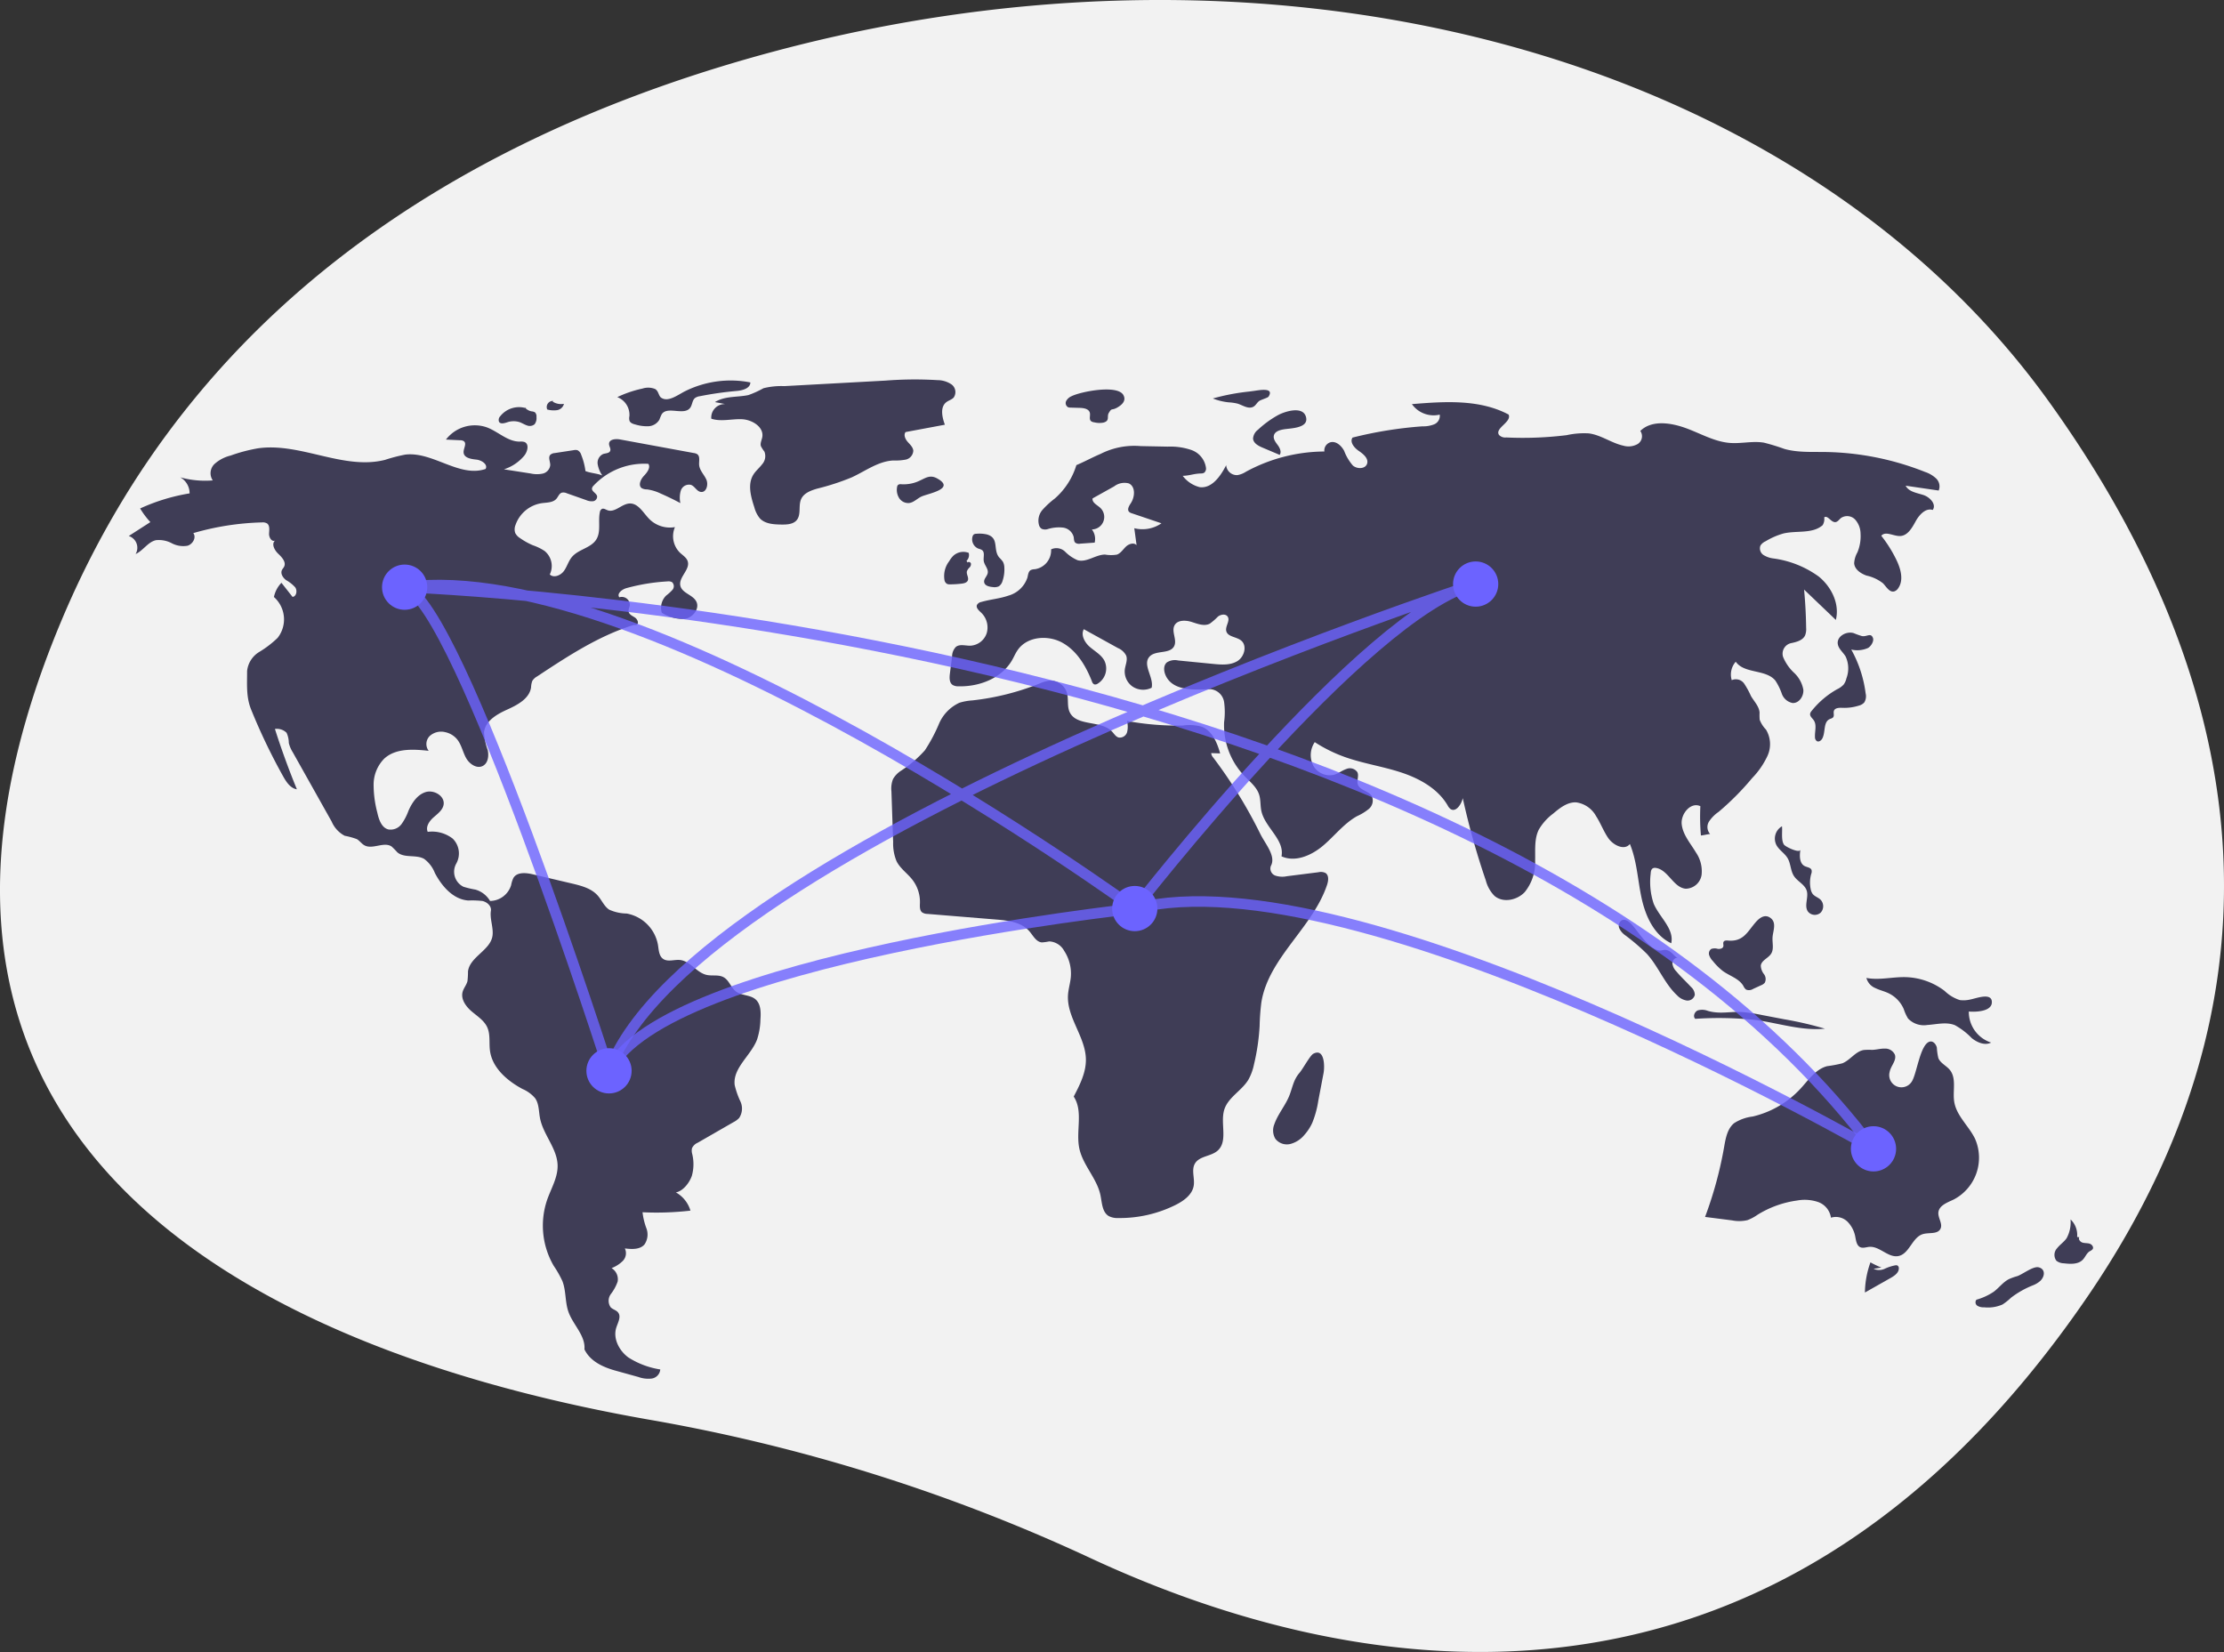 <svg xmlns="http://www.w3.org/2000/svg" width="422" height="313.46" viewBox="0 0 422 313.46">
  <rect x="0" y="0" width="422" height="313.46" fill="#333333" stroke="none"/>
  <g id="undraw_connected_world_wuay" transform="translate(0 0)">
    <path id="Path_1" data-name="Path 1" d="M400.47,89.209C352.575,22.559,251.4-4.477,151.891,24.641,99.285,40.035,48.563,70.879,23.427,130.6c-44.934,106.763,49.411,140.861,111.1,151.729a333.616,333.616,0,0,1,83.6,26.1c46.19,21.621,127.948,40.781,189.6-49.283C452.411,193.871,432.376,133.6,400.47,89.209Z" transform="translate(-11.697 -13.011)" fill="#f2f2f2"/>
    <path id="Path_2" data-name="Path 2" d="M166.457,246.7a12.332,12.332,0,0,0-.806-3.086,1.4,1.4,0,0,0-.71-.875,1.464,1.464,0,0,0-.7-.008l-3.618.554a1.387,1.387,0,0,0-.825.321c-.471.5-.007,1.294-.022,1.977a1.859,1.859,0,0,1-1.44,1.6,5.443,5.443,0,0,1-2.288-.028l-5.059-.786a8.341,8.341,0,0,0,3.827-2.554c.666-.789,1.02-2.261.058-2.635a2.362,2.362,0,0,0-.879-.071c-2.292.018-4.1-1.9-6.241-2.7a6.9,6.9,0,0,0-7.767,2.315l2.695.13a1.2,1.2,0,0,1,.718.191c.591.485-.144,1.417-.06,2.177.108.987,1.419,1.2,2.407,1.3s2.242.9,1.766,1.775c-4.966,1.711-10.02-3.344-15.235-2.722a30.958,30.958,0,0,0-3.855,1c-7.873,1.992-16.012-3.323-24.054-2.2a30.546,30.546,0,0,0-5.251,1.385,7.079,7.079,0,0,0-3.032,1.581,2.43,2.43,0,0,0-.345,3.131,17.619,17.619,0,0,1-6.175-.587,3.459,3.459,0,0,1,1.778,3.049,36.636,36.636,0,0,0-9.385,2.862,15.807,15.807,0,0,0,1.942,2.588l-4.1,2.637a2.343,2.343,0,0,1,1.3,3.422c1.438-.64,2.329-2.295,3.867-2.63a5.211,5.211,0,0,1,2.988.579,4.668,4.668,0,0,0,3,.472c.989-.291,1.719-1.573,1.09-2.391a51.187,51.187,0,0,1,13-2.031,1.631,1.631,0,0,1,.985.187c.573.4.422,1.257.392,1.954s.512,1.613,1.135,1.3c-.733.636-.106,1.832.6,2.5s1.551,1.59,1.12,2.46c-.112.227-.3.408-.411.637-.319.676.188,1.464.785,1.912a6.692,6.692,0,0,1,1.745,1.384c.415.621.227,1.709-.516,1.8l-2.11-2.679a5.492,5.492,0,0,0-1.425,2.7,5.667,5.667,0,0,1,.7,7.752,19.369,19.369,0,0,1-3.506,2.685,4.818,4.818,0,0,0-2.284,3.6c.005,2.551-.2,4.921.753,7.287a112.248,112.248,0,0,0,6.094,12.714c.6,1.078,1.382,2.26,2.6,2.446q-2.315-5.636-4.168-11.447a2.625,2.625,0,0,1,2.206.719,4.573,4.573,0,0,1,.428,1.929,5.974,5.974,0,0,0,.762,1.791l7.37,13.129a5.433,5.433,0,0,0,2.48,2.7,14.026,14.026,0,0,1,2.3.634c.539.318.9.882,1.45,1.182,1.553.847,3.712-.777,5.163.234a14.523,14.523,0,0,1,1.061,1.08c1.34,1.16,3.538.384,5.085,1.25a6.009,6.009,0,0,1,2.045,2.685c1.332,2.533,3.487,5.014,6.342,5.216a17.677,17.677,0,0,1,2.689.093c.877.2,1.739.964,1.6,1.852-.241,1.522.511,3.189.309,4.717-.368,2.783-4.315,4.006-4.654,6.793a15.763,15.763,0,0,1-.1,1.837c-.178.732-.728,1.328-.923,2.055-.37,1.379.618,2.751,1.7,3.679s2.38,1.727,2.973,3.026c.627,1.372.319,2.973.523,4.468.445,3.264,3.264,5.684,6.166,7.244a6.441,6.441,0,0,1,2.405,1.76c.747,1.076.672,2.5.922,3.781.611,3.15,3.262,5.745,3.337,8.952.054,2.28-1.214,4.348-1.971,6.5a15.156,15.156,0,0,0,1.238,12.569,20.13,20.13,0,0,1,1.644,2.894c.715,1.85.483,3.953,1.142,5.823.871,2.473,3.266,4.515,3.037,7.127,1.087,2.257,3.487,3.367,5.9,4.039l4.326,1.2a5.56,5.56,0,0,0,2.537.3,1.9,1.9,0,0,0,1.627-1.727,15.806,15.806,0,0,1-6.06-2.28c-1.749-1.293-2.947-3.595-2.283-5.666.308-.96.962-2.069.34-2.863-.356-.454-1.008-.573-1.41-.988a2.156,2.156,0,0,1,.039-2.512,8.483,8.483,0,0,0,1.284-2.358,2.461,2.461,0,0,0-1.153-2.56,6.117,6.117,0,0,0,2.141-1.374,2.088,2.088,0,0,0,.38-2.365c1.315.167,2.868.249,3.732-.758a3.342,3.342,0,0,0,.37-3.028,12.932,12.932,0,0,1-.747-3.076,56.046,56.046,0,0,0,9.093-.308,5.9,5.9,0,0,0-2.765-3.462c1.367-.231,2.612-1.867,3.044-3.185a8.193,8.193,0,0,0,.055-4.112,2.207,2.207,0,0,1-.041-1.077,2.1,2.1,0,0,1,1.081-1.046l6.784-3.9a3.951,3.951,0,0,0,1.085-.8,3.223,3.223,0,0,0,.242-3.129,15.717,15.717,0,0,1-1.087-3.094c-.419-3.252,3.062-5.586,4.237-8.647a13.029,13.029,0,0,0,.644-3.791c.1-1.379.1-2.98-.956-3.869-1.015-.852-2.6-.662-3.662-1.454-.974-.726-1.309-2.137-2.373-2.724-.966-.533-2.177-.194-3.251-.445-1.891-.441-3.082-2.621-5.013-2.823-1.09-.114-2.323.419-3.217-.216-.787-.559-.819-1.683-.969-2.637a7.365,7.365,0,0,0-5.945-5.964,8.318,8.318,0,0,1-3.3-.729c-.968-.625-1.412-1.8-2.172-2.662-1.226-1.4-3.156-1.892-4.964-2.317l-7.354-1.729c-1.306-.307-2.988-.47-3.689.674a5.285,5.285,0,0,0-.436,1.372,4.25,4.25,0,0,1-4,3.009,4.727,4.727,0,0,0-2.787-2.157,17.372,17.372,0,0,1-2.255-.537,3.168,3.168,0,0,1-1.375-4.395,3.943,3.943,0,0,0-.674-4.743,6.4,6.4,0,0,0-4.737-1.282c-.439-.958.3-2.04,1.087-2.736s1.752-1.381,1.925-2.421c.271-1.636-1.816-2.879-3.4-2.391s-2.6,2.027-3.265,3.545a10.437,10.437,0,0,1-1.315,2.522,2.584,2.584,0,0,1-2.5,1.024c-1.305-.334-1.809-1.884-2.1-3.2a20.809,20.809,0,0,1-.7-5.36,7.01,7.01,0,0,1,2.021-4.881c2.169-1.992,5.5-1.8,8.425-1.479a2.14,2.14,0,0,1,.219-2.826,3.213,3.213,0,0,1,2.913-.716,4.013,4.013,0,0,1,2.256,1.349c.832,1.014,1.069,2.384,1.7,3.535s2.043,2.133,3.2,1.516c1-.534,1.158-1.92.91-3.025a11.376,11.376,0,0,1-.687-3.31c.172-2.155,2.406-3.453,4.378-4.341s4.229-2.082,4.542-4.221a3.849,3.849,0,0,1,.234-1.227,2.406,2.406,0,0,1,.883-.83c5.754-3.8,11.6-7.652,18.181-9.73.342-.108.382.012.731-.073.488-.282.165-1.062-.3-1.377s-1.093-.555-1.212-1.106c-.087-.405.151-.8.213-1.212a1.514,1.514,0,0,0-1.987-1.534c-.528-.7.517-1.513,1.362-1.745a37,37,0,0,1,7.772-1.27,1.4,1.4,0,0,1,.884.15,1.057,1.057,0,0,1,.072,1.444,8.493,8.493,0,0,1-1.189,1.08,3.247,3.247,0,0,0-.842,3.266,7.4,7.4,0,0,0,4.384,1.171c1.52-.246,2.869-1.953,2.154-3.317-.665-1.27-2.663-1.556-3.007-2.948-.4-1.63,1.9-3.079,1.385-4.675-.228-.7-.924-1.111-1.459-1.615a4.383,4.383,0,0,1-.959-4.86,5.53,5.53,0,0,1-4.85-1.518c-1.16-1.171-2.086-3.018-3.733-2.965-1.512.048-2.814,1.812-4.227,1.274-.348-.132-.714-.4-1.051-.244a.869.869,0,0,0-.392.651c-.359,1.717.259,3.674-.677,5.158-1.019,1.615-3.375,1.839-4.609,3.3-.67.79-.93,1.856-1.546,2.689s-1.924,1.363-2.663.637a3.671,3.671,0,0,0-1-4.464,9.794,9.794,0,0,0-2.2-1.071,13.063,13.063,0,0,1-2.461-1.371,2.424,2.424,0,0,1-.9-.967,2.2,2.2,0,0,1,.062-1.529,6.25,6.25,0,0,1,4.974-4.122c.984-.134,2.13-.087,2.782-.837.345-.4.526-1,1.026-1.158a1.513,1.513,0,0,1,.947.117l3.675,1.293a2.579,2.579,0,0,0,1.309.216.888.888,0,0,0,.767-.933c-.117-.61-1.056-.9-.971-1.519a1.014,1.014,0,0,1,.308-.517A13.137,13.137,0,0,1,178.4,245.33c.464.762-.27,1.664-.88,2.314s-1.1,1.812-.363,2.313a2.024,2.024,0,0,0,.978.22,8.543,8.543,0,0,1,2.6.79q1.9.829,3.736,1.814a4.737,4.737,0,0,1,.094-2.406,1.629,1.629,0,0,1,1.93-1.05c.73.283,1.1,1.249,1.882,1.338,1.038.118,1.447-1.415,1.013-2.365s-1.291-1.746-1.363-2.787c-.048-.7.219-1.574-.342-2a1.528,1.528,0,0,0-.662-.232l-14.018-2.58c-.832-.153-2.035-.036-2.072.81-.021.472.4.939.214,1.373-.2.463-.854.421-1.331.585a1.819,1.819,0,0,0-1.04,1.912,5.32,5.32,0,0,0,.878,2.155C168.749,247.151,167.369,247.081,166.457,246.7Z" transform="translate(-55.369 -157.316)" fill="#3f3d56"/>
    <path id="Path_3" data-name="Path 3" d="M280.773,228.64a4.539,4.539,0,0,0-4.986,1.493,1,1,0,0,0-.231,1.052c.277.472.983.285,1.5.117a3.784,3.784,0,0,1,2.375-.057c.489.168.926.464,1.417.626a1.427,1.427,0,0,0,1.455-.213,1.894,1.894,0,0,0,.359-1.359,1.093,1.093,0,0,0-.278-.9,1.428,1.428,0,0,0-.644-.19,2.218,2.218,0,0,1-1.3-.759" transform="translate(-180.869 -151.155)" fill="#3f3d56"/>
    <path id="Path_4" data-name="Path 4" d="M302.16,225.124a1.155,1.155,0,0,0-1.116,1.626,4.68,4.68,0,0,0,1.866.122,1.6,1.6,0,0,0,1.3-1.2,3,3,0,0,1-2.126-.406" transform="translate(-197.202 -149.047)" fill="#3f3d56"/>
    <path id="Path_5" data-name="Path 5" d="M343.063,215.838a21.465,21.465,0,0,0-4.785,1.626,3.6,3.6,0,0,1,2.3,3.611,1.881,1.881,0,0,0,.022.893c.176.426.685.586,1.133.7a7.469,7.469,0,0,0,2.484.317,2.531,2.531,0,0,0,2.056-1.257,8.96,8.96,0,0,1,.428-1.011c1.073-1.634,4.261.342,5.414-1.238.406-.556.369-1.394.9-1.835a2.017,2.017,0,0,1,.923-.352,64.814,64.814,0,0,1,7.011-1c1.115-.1,2.569-.5,2.578-1.617a19.421,19.421,0,0,0-12.388,1.667c-1.381.692-3.207,2.147-4.538,1.23-.5-.343-.473-1.268-1.159-1.654A3.5,3.5,0,0,0,343.063,215.838Z" transform="translate(-221.147 -142.111)" fill="#3f3d56"/>
    <path id="Path_6" data-name="Path 6" d="M388.674,218.031l1.972.379a2.555,2.555,0,0,0-2.659,2.769c1.846.617,3.859.017,5.8.1s4.208,1.471,3.876,3.39c-.1.58-.435,1.16-.261,1.722a6.408,6.408,0,0,0,.666,1.037,2.322,2.322,0,0,1-.434,2.4c-.516.688-1.21,1.236-1.663,1.967-1.127,1.817-.487,4.166.185,6.2a5.463,5.463,0,0,0,1.05,2.1c.995,1.057,2.615,1.149,4.067,1.171,1.056.015,2.267-.037,2.935-.855.872-1.069.262-2.736.837-3.99.521-1.139,1.85-1.628,3.054-1.974a45.7,45.7,0,0,0,6.538-2.134c2.589-1.191,5.009-3.047,7.854-3.2a10.78,10.78,0,0,0,2.385-.168,1.814,1.814,0,0,0,1.441-1.681c-.05-.681-.626-1.182-1.077-1.7s-.8-1.3-.39-1.847l7.459-1.393c-.529-1.441-.941-3.339.274-4.276.438-.338,1.025-.474,1.4-.883a1.809,1.809,0,0,0-.418-2.491,4.791,4.791,0,0,0-2.668-.809,71.582,71.582,0,0,0-9.837.087L401.846,215a14.042,14.042,0,0,0-3.961.4,18.282,18.282,0,0,1-2.858,1.3C392.913,217.144,390.587,216.844,388.674,218.031Z" transform="translate(-253.021 -141.735)" fill="#3f3d56"/>
    <path id="Path_7" data-name="Path 7" d="M486.964,266.615a.793.793,0,0,0-.574.13.724.724,0,0,0-.187.443,2.923,2.923,0,0,0,.424,2.092,2.048,2.048,0,0,0,1.875.9c.888-.113,1.542-.871,2.358-1.24,1.258-.569,6.6-1.456,2.9-3.453-1.274-.688-2.1-.081-3.1.372A7.055,7.055,0,0,1,486.964,266.615Z" transform="translate(-315.989 -174.734)" fill="#3f3d56"/>
    <path id="Path_8" data-name="Path 8" d="M576.631,220.33a2.11,2.11,0,0,0-1.027.894.9.9,0,0,0,.338,1.2,1.346,1.346,0,0,0,.5.08l1.755.052c.745.022,1.676.181,1.877.9.149.533-.184,1.219.218,1.6a1.131,1.131,0,0,0,.6.233,4.067,4.067,0,0,0,1.768.057c1.277-.342.606-1.122,1.008-1.815.615-1.062.509-.419,1.593-1.027.8-.449,1.835-1.264,1.167-2.41C585.265,218.1,578.346,219.474,576.631,220.33Z" transform="translate(-373.287 -145.161)" fill="#3f3d56"/>
    <path id="Path_9" data-name="Path 9" d="M661.193,219.455l-1.019.136a41.039,41.039,0,0,0-6.821,1.306,11.353,11.353,0,0,0,2.987.733,9.178,9.178,0,0,1,1.673.238c.977.291,1.962,1.042,2.906.657.586-.239.777-.848,1.262-1.171.335-.223,1.605-.584,1.747-.809C665.077,218.725,662.076,219.338,661.193,219.455Z" transform="translate(-423.218 -145.288)" fill="#3f3d56"/>
    <path id="Path_10" data-name="Path 10" d="M679.305,231.023a19.106,19.106,0,0,0-3.76,2.753,2.276,2.276,0,0,0-.924,1.665c.058.871.986,1.377,1.79,1.717l3.257,1.379c.4-.557.033-1.326-.375-1.873s-.894-1.18-.713-1.839c.206-.752,1.122-1.008,1.891-1.137,1.252-.211,4.629-.194,4.224-2.212C684.216,229.1,680.562,230.32,679.305,231.023Z" transform="translate(-436.856 -152.225)" fill="#3f3d56"/>
    <path id="Path_11" data-name="Path 11" d="M685.463,583.488a3.108,3.108,0,0,0,.2,2.739,2.775,2.775,0,0,0,2.848.984,5.132,5.132,0,0,0,2.645-1.7,9.109,9.109,0,0,0,1.521-2.333,18.216,18.216,0,0,0,1.127-4.125l1.011-5.31c.226-1.187.217-4.825-1.964-3.639-.6.324-1.975,2.88-2.6,3.605-1.125,1.307-1.274,2.575-1.867,4.157C687.64,579.849,686.149,581.5,685.463,583.488Z" transform="translate(-443.668 -370.147)" fill="#3f3d56"/>
    <path id="Path_12" data-name="Path 12" d="M1001.455,681.833a15.9,15.9,0,0,1-2.072-.987,17.467,17.467,0,0,0-1.051,5.726l4.883-2.763c.735-.416,1.567-.993,1.552-1.837a.581.581,0,0,0-.27-.528.657.657,0,0,0-.342-.04,8.263,8.263,0,0,0-2.067.664,2.524,2.524,0,0,1-2.109.011" transform="translate(-644.467 -441.321)" fill="#3f3d56"/>
    <path id="Path_13" data-name="Path 13" d="M1064.725,685.119a10.568,10.568,0,0,0-1.566.562c-1.121.57-1.883,1.653-2.892,2.4a11.467,11.467,0,0,1-3.267,1.5.783.783,0,0,0,.183,1.154,2.265,2.265,0,0,0,1.29.29,6.813,6.813,0,0,0,3.471-.535,10.953,10.953,0,0,0,1.634-1.3,17.307,17.307,0,0,1,4.113-2.326,4.723,4.723,0,0,0,1.433-.857c.906-.893.97-2.271-.337-2.574C1067.73,683.192,1065.729,684.794,1064.725,685.119Z" transform="translate(-681.974 -442.967)" fill="#3f3d56"/>
    <path id="Path_14" data-name="Path 14" d="M1102.879,661.472a4.073,4.073,0,0,0-1.246-3.338,6.35,6.35,0,0,1-.742,3.556c-.493.724-1.265,1.214-1.8,1.9a1.854,1.854,0,0,0-.146,2.389,2.373,2.373,0,0,0,1.406.484c1.26.148,2.719.231,3.6-.68.482-.5.717-1.233,1.306-1.6a1.588,1.588,0,0,0,.573-.41c.243-.386-.143-.9-.578-1.034s-.913-.074-1.35-.206-.837-.623-.613-1.021" transform="translate(-708.748 -426.755)" fill="#3f3d56"/>
    <path id="Path_15" data-name="Path 15" d="M1018.863,534.187a5.665,5.665,0,0,1-2.021.119,7.321,7.321,0,0,1-2.9-1.745,12.8,12.8,0,0,0-7.476-2.612c-2.461-.046-4.946.621-7.363.155a2.9,2.9,0,0,0,1.712,1.929c.8.392,1.687.589,2.493.972a5.952,5.952,0,0,1,2.883,3,8.466,8.466,0,0,0,.816,1.794,4.139,4.139,0,0,0,3.671,1.23c1.753-.115,3.583-.619,5.214.034a13.387,13.387,0,0,1,3.182,2.44c1.042.849,2.509,1.479,3.7.866a6.124,6.124,0,0,1-4.237-5.893c1.173.108,4.552.066,4.37-1.927C1022.754,532.861,1019.871,534,1018.863,534.187Z" transform="translate(-644.96 -344.543)" fill="#3f3d56"/>
    <path id="Path_16" data-name="Path 16" d="M948.779,569.751c.208-1.142,1.347-2.151.993-3.257a2,2,0,0,0-1.935-1.161c-.8-.019-1.591.22-2.394.243a11.675,11.675,0,0,0-1.568.022c-1.593.262-2.575,1.932-4.077,2.526a24.776,24.776,0,0,1-2.888.542c-2.156.567-3.519,2.6-5.026,4.246a17.936,17.936,0,0,1-9.1,5.309,8.316,8.316,0,0,0-3.517,1.261c-1.29,1.054-1.608,2.861-1.895,4.5a74.355,74.355,0,0,1-3.62,13.289l5.118.654a6.959,6.959,0,0,0,2.919-.042,8.473,8.473,0,0,0,1.92-1.023,19.168,19.168,0,0,1,7.489-2.7,7.951,7.951,0,0,1,4,.281,3.722,3.722,0,0,1,2.442,2.977,3.144,3.144,0,0,1,3.143.764,5.463,5.463,0,0,1,1.5,3c.135.7.27,1.539.919,1.833.53.24,1.138-.018,1.718-.065,1.968-.158,3.6,2.137,5.535,1.742,2.074-.424,2.584-3.53,4.607-4.153,1.162-.357,2.793.077,3.349-1,.491-.953-.488-2.052-.387-3.12.124-1.314,1.674-1.871,2.869-2.432a8.946,8.946,0,0,0,4.077-11.565c-1.183-2.422-3.509-4.329-3.939-6.991-.331-2.047.477-4.435-.829-6.047-.664-.82-1.789-1.272-2.184-2.251a11.1,11.1,0,0,1-.283-1.965c-.134-.651-.7-1.331-1.344-1.162-1.865.489-2.46,6.25-3.458,7.649A2.315,2.315,0,0,1,948.779,569.751Z" transform="translate(-590.219 -366.364)" fill="#3f3d56"/>
    <path id="Path_17" data-name="Path 17" d="M910.583,547.431a3,3,0,0,0-1.944-.1c-.611.255-.967,1.152-.477,1.6a65.813,65.813,0,0,1,11.491.223c4.379.6,8.713,2.086,13.112,1.649a66.737,66.737,0,0,0-7.649-1.775l-4.306-.823a33.288,33.288,0,0,0-3.5-.54C914.857,547.459,913,548.109,910.583,547.431Z" transform="translate(-586.489 -355.611)" fill="#3f3d56"/>
    <path id="Path_18" data-name="Path 18" d="M919.457,502.35c-.318-.027-.712-.049-.877.224s.023.607-.062.9c-.115.4-.64.5-1.053.448a2.018,2.018,0,0,0-1.226.014,1.04,1.04,0,0,0-.4,1.181,3.041,3.041,0,0,0,.709,1.13,11.547,11.547,0,0,0,1.839,1.845c1.318.973,3.1,1.441,3.932,2.853a1.894,1.894,0,0,0,.525.707,1.46,1.46,0,0,0,1.347-.136l1.5-.687a1.709,1.709,0,0,0,.7-.478,1.545,1.545,0,0,0-.156-1.631,2.8,2.8,0,0,1-.6-1.6c.11-1.026,1.43-1.419,1.973-2.3s.191-2.026.254-3.064c.074-1.215.837-2.795-.391-3.7-1.044-.771-2.041-.059-2.79.793C923.109,500.647,922.362,502.592,919.457,502.35Z" transform="translate(-591.526 -323.88)" fill="#3f3d56"/>
    <path id="Path_19" data-name="Path 19" d="M950.972,453.685c.513.983,1.583,1.569,2.143,2.526.607,1.037.538,2.378,1.2,3.383.675,1.032,2.034,1.579,2.413,2.753.413,1.281-.525,2.838.223,3.958a1.661,1.661,0,0,0,2.437.224,1.787,1.787,0,0,0-.074-2.494c-.443-.4-1.078-.578-1.448-1.05a2.2,2.2,0,0,1-.375-.913,5.98,5.98,0,0,1,.094-2.865,1.275,1.275,0,0,0,.072-.75c-.166-.484-.821-.518-1.281-.742-1.044-.51-1.019-1.983-.836-3.131-.121.764-2.843-.535-3.128-.968-.566-.86-.258-2.518-.37-3.468A2.7,2.7,0,0,0,950.972,453.685Z" transform="translate(-613.914 -293.365)" fill="#3f3d56"/>
    <path id="Path_20" data-name="Path 20" d="M870.607,500.542c-.5-.562-1.259-1.15-1.932-.811a1.223,1.223,0,0,0-.454,1.508,3.32,3.32,0,0,0,1.1,1.306,38.238,38.238,0,0,1,4.139,3.547c2.191,2.408,3.351,5.656,5.734,7.874a3.216,3.216,0,0,0,1.805.977,1.4,1.4,0,0,0,1.553-1.072,2.045,2.045,0,0,0-.721-1.5c-.925-1.007-1.939-1.933-2.813-2.985a2.509,2.509,0,0,1-.719-1.5c0-.566.512-1.159,1.061-1.019-.667-.171-1.162-1.283-2.142-1.491-.819-.175-1.017.332-1.991-.086C873.367,504.487,871.909,502,870.607,500.542Z" transform="translate(-560.965 -325.1)" fill="#3f3d56"/>
    <path id="Path_21" data-name="Path 21" d="M979.165,348.355a15.385,15.385,0,0,1-1.57-.561c-1.38-.414-3.205.6-3.021,2.029.122.949,1.006,1.589,1.494,2.413a5.361,5.361,0,0,1,.15,4.137,3.234,3.234,0,0,1-.522,1.177,3.987,3.987,0,0,1-1.237.889,16.535,16.535,0,0,0-4.838,4.11,1.184,1.184,0,0,0-.292.551c-.066.482.419.834.693,1.236.609.894.169,2.1.229,3.176a.9.9,0,0,0,.378.788c.367.186.8-.13,1-.491.66-1.2.163-3.116,1.4-3.693.234-.109.518-.155.675-.361.248-.326.009-.81.134-1.2.189-.586.99-.612,1.6-.586a9.11,9.11,0,0,0,3.129-.417,2.083,2.083,0,0,0,1.036-.6,2.253,2.253,0,0,0,.263-1.706,23.131,23.131,0,0,0-2.733-8.339,4.968,4.968,0,0,0,3.21-.308c.526-.317,1.156-1.267.9-1.913C980.835,347.666,980.089,348.526,979.165,348.355Z" transform="translate(-625.862 -227.661)" fill="#3f3d56"/>
    <path id="Path_22" data-name="Path 22" d="M527.977,380.746a4.189,4.189,0,0,1,.029,2.106,1.44,1.44,0,0,1-1.628,1.028c-.528-.16-.832-.69-1.207-1.095-2.083-2.249-6.783-.947-8.07-3.729-.525-1.136-.168-2.5-.526-3.695a3.289,3.289,0,0,0-3.33-2.262,6.844,6.844,0,0,0-1.916.572,48.322,48.322,0,0,1-12.7,3.176,10.432,10.432,0,0,0-2.44.444,7.725,7.725,0,0,0-3.881,4,30.942,30.942,0,0,1-2.678,5.028,22.33,22.33,0,0,1-4.545,3.884,4.637,4.637,0,0,0-1.5,1.572,4.916,4.916,0,0,0-.3,2.335l.327,9.628a8.7,8.7,0,0,0,.649,3.629c.692,1.384,2.059,2.29,3.008,3.513a6.88,6.88,0,0,1,1.427,4.394c-.02.637-.084,1.391.413,1.791a1.815,1.815,0,0,0,1.015.292l13.023,1.066c2.291.188,4.83.5,6.326,2.241.706.824,1.273,2.008,2.354,2.1a8.751,8.751,0,0,0,1.379-.189,3.386,3.386,0,0,1,2.847,1.774,7.871,7.871,0,0,1,1.264,5.05c-.106,1.116-.452,2.2-.527,3.32-.284,4.257,3.324,7.955,3.394,12.22.041,2.509-1.15,4.853-2.311,7.078,1.874,2.839.339,6.62,1.086,9.939.708,3.149,3.333,5.614,3.988,8.774.3,1.447.317,3.227,1.593,3.973a3.631,3.631,0,0,0,1.8.361,23.758,23.758,0,0,0,10.819-2.463c1.578-.783,3.213-1.952,3.488-3.691.222-1.4-.489-2.972.235-4.194.853-1.44,3.039-1.326,4.294-2.433,2.037-1.8.449-5.222,1.274-7.809.742-2.326,3.3-3.561,4.561-5.648a10.037,10.037,0,0,0,1.06-2.872,40.967,40.967,0,0,0,1.078-7.326,43.944,43.944,0,0,1,.331-4.487c1.365-8.478,9.746-14.155,12.467-22.3.26-.778.382-1.814-.31-2.254a1.982,1.982,0,0,0-1.318-.138l-6,.757a4.133,4.133,0,0,1-2.221-.128,1.425,1.425,0,0,1-.812-1.834c1.02-1.847-1.078-4.181-2.01-6.074a89.635,89.635,0,0,0-8.925-14.474,1.471,1.471,0,0,1-.391-.85l1.7.057c-.575-2.064-1.524-4.322-3.529-5.077a8.786,8.786,0,0,0-3.587-.212A52.412,52.412,0,0,1,527.977,380.746Z" transform="translate(-314.138 -243.946)" fill="#3f3d56"/>
    <path id="Path_23" data-name="Path 23" d="M558.331,239.758a5.819,5.819,0,0,0,3.223,2.144c2.309.3,3.969-2.092,5.026-4.166a2.036,2.036,0,0,0,2.124,1.883,4.194,4.194,0,0,0,1.6-.625,31.478,31.478,0,0,1,14.913-3.855,1.611,1.611,0,0,1,1.23-1.77c1.06-.21,2.015.706,2.526,1.658a9.132,9.132,0,0,0,1.643,2.768c.812.713,2.385.682,2.706-.35.308-.991-.724-1.835-1.581-2.42s-1.761-1.665-1.184-2.527a77.031,77.031,0,0,1,13.27-2.136,5.557,5.557,0,0,0,2.234-.385,1.736,1.736,0,0,0,1.043-1.836,5.058,5.058,0,0,1-5.279-1.991c6.22-.513,12.835-.951,18.346,1.976.661,1.42-2.71,2.6-1.808,3.882a1.633,1.633,0,0,0,1.364.466,67.626,67.626,0,0,0,11.47-.437,15.359,15.359,0,0,1,4.171-.338c2.314.285,4.294,1.83,6.571,2.333a3.516,3.516,0,0,0,2.747-.327,1.742,1.742,0,0,0,.477-2.467c2.144-2.1,5.7-1.58,8.53-.574s5.507,2.628,8.5,2.852c2.146.161,4.323-.417,6.444-.05a40.117,40.117,0,0,1,3.876,1.188c2.464.689,5.07.544,7.628.577a53.449,53.449,0,0,1,19.047,3.785,5.663,5.663,0,0,1,2.117,1.251,2.076,2.076,0,0,1,.473,2.278l-6.267-.916c.59,1.162,2.118,1.36,3.358,1.761s2.527,1.771,1.781,2.84c-1.344-.428-2.562.916-3.241,2.152s-1.506,2.717-2.915,2.793c-1.261.067-2.787-1.007-3.609-.048a24.611,24.611,0,0,1,2.9,4.636c.812,1.692,1.391,3.824.293,5.347a1.386,1.386,0,0,1-.741.575c-.9.227-1.479-.87-2.122-1.535a7.7,7.7,0,0,0-3.133-1.468c-1.1-.393-2.253-1.166-2.339-2.328a4.65,4.65,0,0,1,.61-2.064,7.951,7.951,0,0,0,.6-3.566,4.05,4.05,0,0,0-1.041-2.687,2.086,2.086,0,0,0-2.677-.275c-.353.293-.636.761-1.094.779-.81.031-1.432-1.381-2.083-.9a2.214,2.214,0,0,1-.3,1.48c-1.944,1.691-4.931.976-7.437,1.573a13.957,13.957,0,0,0-3.393,1.482,2.183,2.183,0,0,0-.97.814,1.5,1.5,0,0,0,.584,1.791,4.632,4.632,0,0,0,1.924.657,18.927,18.927,0,0,1,8.568,3.437c2.412,1.963,3.994,5.207,3.231,8.222l-6.026-5.758q.343,3.626.39,7.273a3.27,3.27,0,0,1-.191,1.4c-.43.949-1.594,1.268-2.614,1.478a2.048,2.048,0,0,0-1.572,2.623,8.555,8.555,0,0,0,2.094,3.021,5.8,5.8,0,0,1,1.75,3.192c.108,1.231-.82,2.619-2.053,2.533a2.709,2.709,0,0,1-2.027-1.749,11.113,11.113,0,0,0-1.235-2.513c-1.813-2.18-5.885-1.246-7.509-3.571a3.673,3.673,0,0,0-.76,3.5,1.925,1.925,0,0,1,2.358.654,16.116,16.116,0,0,1,1.281,2.34c.6,1.042,1.559,1.965,1.643,3.165a10.338,10.338,0,0,0,.023,1.361,5.5,5.5,0,0,0,1.19,1.857,5.331,5.331,0,0,1,.3,4.961,15.3,15.3,0,0,1-2.924,4.245,51.2,51.2,0,0,1-6.368,6.413,6.69,6.69,0,0,0-1.807,1.819,1.973,1.973,0,0,0,.2,2.38c-.46.023-1.285.249-1.745.272a40.586,40.586,0,0,1-.105-5.551c-1.816-.872-3.771,1.463-3.536,3.464s1.681,3.606,2.711,5.337a6.306,6.306,0,0,1,1.062,4.193,3.083,3.083,0,0,1-3.014,2.662c-2.334-.2-3.31-3.554-5.622-3.938a.944.944,0,0,0-.608.06c-.343.188-.4.647-.422,1.038a12.885,12.885,0,0,0,.572,5.682c1.1,2.588,3.926,4.761,3.332,7.508-3.2-1.487-4.862-5.074-5.616-8.519s-.881-7.062-2.234-10.319c-1.028,1.317-3.188.228-4.127-1.154-.89-1.31-1.438-2.826-2.3-4.153a5.106,5.106,0,0,0-3.769-2.59c-1.659-.077-3.1,1.062-4.363,2.138a10.173,10.173,0,0,0-2.717,3.027c-.885,1.779-.653,3.877-.7,5.864a8.954,8.954,0,0,1-1.965,5.986c-1.464,1.572-4.166,2.12-5.781.7a6.515,6.515,0,0,1-1.615-2.906,142.272,142.272,0,0,1-4.371-15.605c-.271,1.205-1.33,2.759-2.341,2.049a2.1,2.1,0,0,1-.539-.695c-1.886-3.2-5.378-5.114-8.907-6.263s-7.242-1.686-10.731-2.949a27.181,27.181,0,0,1-5.567-2.773,4.378,4.378,0,0,0-.268,4.479,3.567,3.567,0,0,0,4.025,1.685c.775-.248,1.429-.785,2.2-1.051a1.715,1.715,0,0,1,2.137.605c.322.709-.165,1.567.077,2.307.367,1.128,2.068,1.214,2.663,2.24a2.064,2.064,0,0,1-.553,2.393,10.016,10.016,0,0,1-2.246,1.383c-2.5,1.391-4.281,3.766-6.468,5.614s-5.272,3.2-7.878,2.012c.621-3.145-3.126-5.455-3.815-8.586-.227-1.031-.109-2.125-.433-3.13-.469-1.454-1.759-2.454-2.817-3.556a13.956,13.956,0,0,1-3.828-10.154,14.253,14.253,0,0,0,0-3.871,2.9,2.9,0,0,0-2.633-2.425c-2.956.131-6.679.35-8.23-2.169-.553-.9-.794-2.216.006-2.905a2.81,2.81,0,0,1,2.139-.367l6.66.655c1.558.153,3.241.28,4.578-.535s1.916-2.976.678-3.934c-.9-.7-2.524-.662-2.787-1.775-.219-.927.807-1.979.253-2.753-.4-.555-1.291-.4-1.832.015a11.736,11.736,0,0,1-1.54,1.341c-1.063.553-2.332.027-3.476-.331s-2.676-.388-3.231.674c-.62,1.188.55,2.744-.065,3.934-.814,1.573-3.57.678-4.713,2.031-1.311,1.553.892,3.869.45,5.852a3.643,3.643,0,0,1-3.589-.2,3.486,3.486,0,0,1-1.507-3.246c.109-.892.575-1.8.263-2.647a3.105,3.105,0,0,0-1.573-1.439l-6.472-3.576c-.6,1.115.159,2.5,1.109,3.334s2.14,1.468,2.764,2.57a3.373,3.373,0,0,1-1.269,4.447.778.778,0,0,1-.642.112.9.9,0,0,1-.416-.559c-1.142-2.922-2.856-5.8-5.6-7.33s-6.679-1.213-8.477,1.359c-.427.611-.713,1.307-1.085,1.953-1.976,3.431-6.212,5.055-10.169,4.949a2.02,2.02,0,0,1-1.109-.261c-.64-.442-.611-1.379-.513-2.15l.415-3.272a2.6,2.6,0,0,1,.724-1.794c.733-.578,1.791-.213,2.724-.227a3.453,3.453,0,0,0,3.134-2.419,3.891,3.891,0,0,0-1.083-3.87c-.428-.4-1-.907-.776-1.449a1.2,1.2,0,0,1,.84-.566c1.677-.487,3.449-.615,5.1-1.189a5.294,5.294,0,0,0,3.639-3.453c.12-.522.174-1.154.643-1.412a1.928,1.928,0,0,1,.743-.152,3.614,3.614,0,0,0,3.1-3.768,2.359,2.359,0,0,1,2.662.441,7.492,7.492,0,0,0,2.37,1.617c1.734.472,3.409-1.063,5.206-1.07a6.706,6.706,0,0,0,2.249.008c.721-.26,1.151-.977,1.7-1.507s1.524-.853,2.034-.282l-.435-3.221a6.333,6.333,0,0,0,5.154-.932l-5.621-1.9a1.222,1.222,0,0,1-.526-.281c-.409-.44,0-1.126.33-1.626.795-1.2.928-3.168-.379-3.764a3.213,3.213,0,0,0-2.773.559l-4.1,2.288c-.13.78.823,1.222,1.414,1.747a2.371,2.371,0,0,1-1.546,4.143,2.954,2.954,0,0,1,.528,2.5l-2.76.2a1.2,1.2,0,0,1-.9-.175c-.3-.262-.255-.722-.324-1.111a2.41,2.41,0,0,0-2.022-1.765,7.112,7.112,0,0,0-2.826.261,1.687,1.687,0,0,1-1.215-.028,1.213,1.213,0,0,1-.481-.607,3.117,3.117,0,0,1,.627-2.992,16.607,16.607,0,0,1,2.353-2.164,13.716,13.716,0,0,0,4.078-6.326c1.52-.637,3.093-1.5,4.612-2.138a14.113,14.113,0,0,1,7.586-1.47l5.146.1a12.339,12.339,0,0,1,4.5.647,4.194,4.194,0,0,1,2.744,3.358,1.031,1.031,0,0,1-.33.942,1.216,1.216,0,0,1-.651.147C560.358,239.354,559.752,239.708,558.331,239.758Z" transform="translate(-333.917 -149.468)" fill="#3f3d56"/>
    <path id="Path_24" data-name="Path 24" d="M515.357,306.677a1.506,1.506,0,0,0,.411-1.514,2.817,2.817,0,0,0-2.917.551,4.916,4.916,0,0,0-.781,1.033,4.606,4.606,0,0,0-.882,3.654,1.038,1.038,0,0,0,.475.65,1.25,1.25,0,0,0,.554.087,18.56,18.56,0,0,0,2.229-.137c.454-.056.982-.184,1.157-.606.231-.555-.328-1.184-.165-1.763a1.925,1.925,0,0,1,.476-.681.9.9,0,0,0,.28-.756c-.066-.272-.482-.426-.631-.19" transform="translate(-331.961 -200.259)" fill="#3f3d56"/>
    <path id="Path_25" data-name="Path 25" d="M528.8,295.476a6.234,6.234,0,0,0-2.019-.127.881.881,0,0,0-.43.1.719.719,0,0,0-.265.384,1.908,1.908,0,0,0,1.111,2.338,2.386,2.386,0,0,1,.689.277c.571.443.207,1.349.315,2.064.121.8.9,1.476.756,2.276-.112.63-.785,1.128-.676,1.758.113.66.951.859,1.619.911a2.036,2.036,0,0,0,1.147-.131,1.776,1.776,0,0,0,.724-1.048,6.714,6.714,0,0,0,.338-2.529,2.4,2.4,0,0,0-.285-1.116,6.232,6.232,0,0,0-.667-.763C529.872,298.379,531.219,296.159,528.8,295.476Z" transform="translate(-341.537 -194.066)" fill="#3f3d56"/>
    <path id="Path_26" data-name="Path 26" d="M504.484,430.229S406.5,373.983,364.312,384.64c0,0-89.4,9.621-99.762,30.787,0,0-28.419-88.809-38.78-91.769" transform="translate(-148.991 -212.241)" fill="none" stroke="#6c63ff" stroke-miterlimit="10" stroke-width="2" opacity="0.8"/>
    <path id="Path_27" data-name="Path 27" d="M264.55,414.368C280.98,370.556,429,322.007,429,322.007c-21.018,5.329-64.683,61.574-64.683,61.574s-92.361-67.2-138.542-60.982c0,0,203.373,6.661,278.713,106.571" transform="translate(-148.991 -211.183)" fill="none" stroke="#6c63ff" stroke-miterlimit="10" stroke-width="2" opacity="0.8"/>
    <circle id="Ellipse_1" data-name="Ellipse 1" cx="4.292" cy="4.292" r="4.292" transform="translate(72.487 107.124)" fill="#6c63ff"/>
    <circle id="Ellipse_2" data-name="Ellipse 2" cx="4.292" cy="4.292" r="4.292" transform="translate(111.267 198.893)" fill="#6c63ff"/>
    <circle id="Ellipse_3" data-name="Ellipse 3" cx="4.292" cy="4.292" r="4.292" transform="translate(275.712 106.532)" fill="#6c63ff"/>
    <circle id="Ellipse_4" data-name="Ellipse 4" cx="4.292" cy="4.292" r="4.292" transform="translate(351.2 213.695)" fill="#6c63ff"/>
    <circle id="Ellipse_5" data-name="Ellipse 5" cx="4.292" cy="4.292" r="4.292" transform="translate(211.029 168.106)" fill="#6c63ff"/>
  </g>
</svg>
